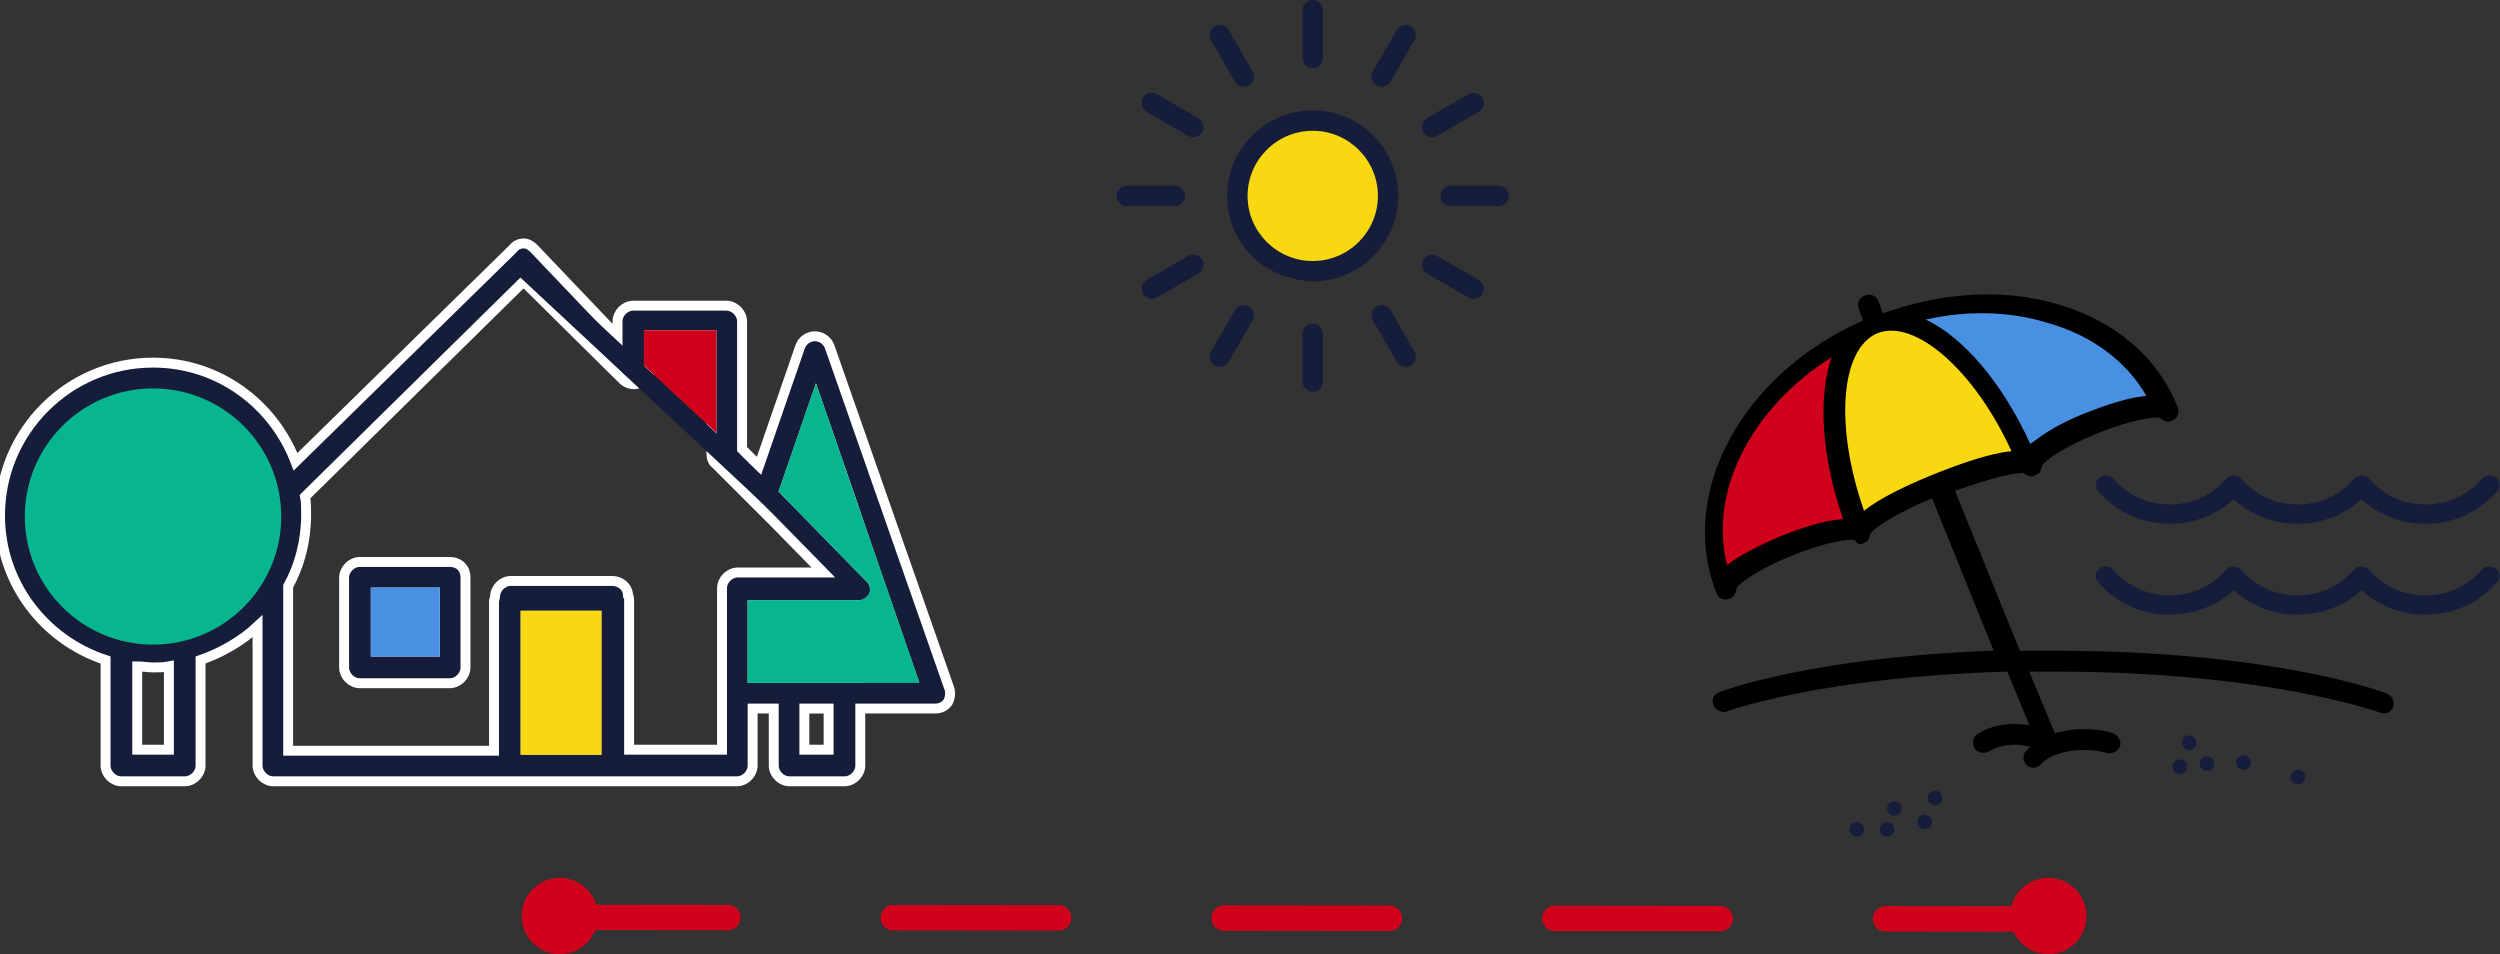 <svg height="150" viewBox="0 0 393 150" width="393" xmlns="http://www.w3.org/2000/svg"><rect x="0" y="0" width="393" height="150" fill="#333333" stroke="none"/><g fill="none" fill-rule="evenodd"><path d="m88.42 144.205 234.052.26" stroke="#d0021b" stroke-dasharray="26" stroke-linecap="round" stroke-linejoin="round" stroke-width="4"/><g fill="#161d3a" fill-rule="nonzero" stroke="#161d3a" stroke-width="1.1" transform="translate(330 75)"><path d="m11.08 6.786c3.834 0 7.433-1.465 10.05-4.056 2.617 2.591 6.216 4.056 10.05 4.056 3.834 0 7.433-1.465 10.05-4.056 2.617 2.591 6.216 4.056 10.05 4.056 3.834 0 7.433-1.465 10.05-4.056.807-.872 1.487-1.333.807-2.074-.423-.461-1.223-.461-1.615 0-2.261 2.668-5.63 4.198-9.242 4.198-3.612 0-6.981-1.53-9.242-4.198-.392-.461-1.223-.461-1.615 0-2.261 2.668-5.63 4.198-9.242 4.198-3.612 0-6.981-1.53-9.242-4.198-.392-.461-1.223-.461-1.615 0-2.261 2.668-5.63 4.198-9.242 4.198-3.612 0-6.981-1.53-9.242-4.198-.355-.419-1.003-.487-1.448-.156-.446.332-.52.94-.166 1.357 2.655 3.132 6.612 4.928 10.857 4.928z"/><path d="m11.08 21.077c3.834 0 7.433-1.465 10.05-4.056 2.617 2.591 6.216 4.056 10.05 4.056 3.834 0 7.433-1.465 10.05-4.056 2.617 2.591 6.216 4.056 10.05 4.056 3.834 0 7.433-1.465 10.05-4.056.807-.872 1.487-1.333.807-2.074-.423-.461-1.223-.461-1.615 0-2.261 2.668-5.63 4.198-9.242 4.198-3.612 0-6.981-1.53-9.242-4.198-.392-.461-1.223-.461-1.615 0-2.261 2.668-5.63 4.198-9.242 4.198-3.612 0-6.981-1.53-9.242-4.198-.392-.461-1.223-.461-1.615 0-2.261 2.668-5.63 4.198-9.242 4.198-3.612 0-6.981-1.53-9.242-4.198-.355-.419-1.003-.487-1.448-.156-.446.332-.52.94-.166 1.357 2.655 3.132 6.612 4.928 10.857 4.928z"/></g><g transform="translate(175.539)"><ellipse cx="30.557" cy="31.829" fill="#f8d810" rx="12.353" ry="12.342"/><path d="m32.426 9.13c0 .886-.719 1.604-1.605 1.604-.886 0-1.605-.718-1.605-1.604v-7.526c0-.886.719-1.604 1.605-1.604.886 0 1.605.718 1.605 1.604zm13.806-5.004c.768.443 1.031 1.423.588 2.191l-3.766 6.518c-.298.514-.837.802-1.392.802-.272 0-.548-.069-.801-.215-.768-.443-1.031-1.423-.588-2.191l3.766-6.518c.443-.767 1.421-1.031 2.193-.587zm3.369 17.44c-.555 0-1.094-.287-1.392-.802-.443-.767-.18-1.748.588-2.191l6.523-3.763c.766-.443 1.748-.18 2.193.587.443.767.18 1.748-.588 2.191l-6.523 3.763c-.252.146-.529.215-.801.215zm12.041 9.228c0 .886-.719 1.604-1.605 1.604h-7.533c-.886 0-1.605-.718-1.605-1.604s.719-1.604 1.605-1.604h7.533c.886 0 1.605.718 1.605 1.604zm-12.845 12.221c-.768-.443-1.031-1.423-.588-2.191.444-.767 1.421-1.031 2.193-.587l6.523 3.763c.768.443 1.031 1.423.588 2.191-.298.514-.837.802-1.392.802-.272 0-.548-.069-.801-.215zm-4.758 13.861-3.766-6.518c-.443-.767-.18-1.748.588-2.191.766-.444 1.748-.179 2.193.587l3.766 6.518c.443.767.18 1.748-.588 2.191-.252.146-.529.215-.801.215-.555 0-1.094-.287-1.392-.802zm-14.824-4.418c0-.886.719-1.604 1.605-1.604.886 0 1.605.718 1.605 1.604v7.526c0 .886-.719 1.604-1.605 1.604-.886 0-1.605-.718-1.605-1.604zm-13.805 5.005c-.768-.443-1.031-1.423-.588-2.191l3.766-6.518c.444-.767 1.422-1.031 2.193-.587.768.443 1.031 1.423.588 2.191l-3.766 6.518c-.298.514-.837.802-1.392.802-.272 0-.548-.069-.801-.215zm-9.889-10.47c-.555 0-1.094-.287-1.392-.802-.443-.767-.18-1.748.588-2.191l6.523-3.763c.767-.444 1.748-.18 2.193.587.443.767.18 1.748-.588 2.191l-6.523 3.763c-.252.146-.529.215-.801.215zm5.222-16.199c0 .886-.719 1.604-1.605 1.604h-7.533c-.886 0-1.605-.718-1.605-1.604s.719-1.604 1.605-1.604h7.533c.886 0 1.605.718 1.605 1.604zm2.103-12.221c.768.443 1.031 1.423.588 2.191-.298.514-.837.802-1.392.802-.272 0-.548-.069-.801-.215l-6.523-3.763c-.768-.443-1.031-1.423-.588-2.191.443-.767 1.422-1.03 2.193-.587zm5.744-5.739-3.766-6.518c-.443-.767-.18-1.748.588-2.191.767-.444 1.748-.18 2.193.587l3.766 6.518c.443.767.18 1.748-.588 2.191-.252.146-.529.215-.801.215-.555 0-1.094-.287-1.392-.802zm25.687 17.96c0 7.413-6.036 13.443-13.455 13.443-7.418 0-13.454-6.031-13.454-13.443 0-7.413 6.036-13.443 13.454-13.443 7.419 0 13.455 6.031 13.455 13.443zm-13.455 10.236c5.649 0 10.245-4.592 10.245-10.236s-4.596-10.236-10.245-10.236c-5.649 0-10.244 4.592-10.244 10.236s4.596 10.236 10.244 10.236z" fill="#161d3a" fill-rule="nonzero"/></g><path d="m149.176 70.393-18.751-53.55c-.332-.995-1.327-1.658-2.323-1.658-.996 0-1.991.663-2.323 1.658l-6.471 18.734-2.655-2.653v-20.061c0-1.326-1.162-2.487-2.489-2.487h-14.602c-1.327 0-2.489 1.161-2.489 2.487v2.321l-13.109-13.761c-.498-.497-.996-.829-1.659-.829s-1.327.332-1.659.829l-34.183 33.49c-3.485-9.118-12.113-15.584-22.401-15.584-13.275 0-24.061 10.776-24.061 24.039 0 10.611 6.969 19.563 16.594 22.713v16.579c0 1.326 1.162 2.487 2.489 2.487h9.956c1.327 0 2.489-1.161 2.489-2.487v-16.579c3.319-1.161 6.471-2.984 8.961-5.305v21.884c0 1.326 1.162 2.487 2.489 2.487h37.336 15.93 19.58c1.327 0 2.489-1.161 2.489-2.487v-8.953h3.319v8.953c0 1.326 1.162 2.487 2.489 2.487h8.629c1.327 0 2.489-1.161 2.489-2.487v-8.953h11.781c.83 0 1.493-.332 1.991-.995.332-.663.498-1.492.166-2.321zm-122.627 9.782h-4.978v-13.097c.83 0 1.659.166 2.489.166s1.659 0 2.489-.166zm4.812-19.232-4.812 1.326c-.83.166-1.659.166-2.489.166s-1.659 0-2.489-.166c-1.659-.166-3.319-.663-4.812-1.326-6.969-2.818-11.781-9.782-11.781-17.574 0-10.611 8.629-19.066 19.083-19.066 8.961 0 16.594 6.134 18.585 14.589.332 1.492.498 2.984.498 4.642 0 .663 0 1.161-.166 1.824-.166 2.653-.996 5.305-2.323 7.461-.996 1.824-2.323 3.482-3.817 4.808-1.659 1.326-3.485 2.487-5.476 3.316zm51.274 19.232v-21.055h11.118v21.055zm30.864 0h-14.602v-23.542c0-.166 0-.497-.166-.663 0-1.326-1.162-2.321-2.489-2.321h-15.93c-1.327 0-2.489 1.161-2.489 2.487 0 .166-.166.497-.166.663v23.542h-32.358v-25.366c0-.166 0-.332 0-.497 1.825-3.316 2.821-7.129 2.821-11.274 0-.995 0-1.989-.166-2.818l34.349-33.821 15.598 15.426c.664.663 1.825.995 2.655.497.996-.332 1.493-1.326 1.493-2.321v-5.147h9.79v18.568c0 .663.166 1.326.664 1.658l5.144 5.139 3.817 3.813 7.965 8.124h-10.786-2.655c-1.327 0-2.489 1.161-2.489 2.487v12.268 1.492 4.808zm16.76 0h-3.817v-6.466h3.817zm4.812-11.274h-4.812-3.817-4.812-3.319v-11.439h16.76c.996 0 1.825-.663 2.323-1.492.332-.829.166-1.989-.498-2.653l-13.607-13.926 4.978-14.424 5.974 17.242.83 2.487 8.297 24.039h-8.297zm-64.383-18.237c1.493 0 2.489.995 2.489 2.487v14.092c0 1.326-1.162 2.487-2.489 2.487h-14.105c-1.327 0-2.489-1.161-2.489-2.487v-14.092c0-1.326 1.162-2.487 2.489-2.487zm-2.323 14.092v-9.284h-9.292v9.284z" fill="#161d3a" fill-rule="nonzero" stroke="#fff" stroke-width="1.56" transform="translate(0 37.675)"/><ellipse cx="24.055" cy="81.197" fill="#07b68f" rx="20.155" ry="20.137"/><g transform="matrix(-1 0 0 1 376.692 45.47)"><g transform="translate(.39 .809)"><path d="m80.812 4.575 5.42 1.96 1.645 6.691v8.45l-2.298 12.332-1.234 3.196-4.683-3.196-6.495-3.038-8.153-2.975-6.787-1.788 3.405-7.883 5.53-6.926 4.939-4.863 5.26-1.96z" fill="#f8d810"/><path d="m85.579 6.536 10.45 6.691 5.961 7.945 4.792 9.523v11.853l-1.29 2.617-3.502-2.617-9.151-4.218-8.41-1.125 2.137-10.997v-9.844l-.986-6.497z" fill="#d0021b"/><path d="m74.894 2.956-13.263-1.284-15.603 4.031-8.665 7.523v3.136l9.896 3.493 10.966 5.994 3.405-9.487 12.112-9.827z" fill="#4a90e2"/><path d="m106.126 62.585c-.658-.328-14.958-5.584-43.231-6.569l9.698-23.978c5.753 2.463 9.041 4.598 9.698 5.584 0 .164 0 .328.164.493v.164c0 .164.164.164.164.328 0 0 0 .164.164.164.164.164.329.164.493.328.164 0 .329.164.493.164h.164.164s.164 0 .164-.164c0 0 .164 0 .164-.164 0 0 .164-.164.164-.164s.164 0 .164-.164c.986-.164 4.603.328 9.863 2.463s8.219 4.27 8.712 5.091c0 .657.329 1.314.986 1.642.164 0 .493.164.658.164.658 0 1.315-.328 1.479-.985 6.246-15.602-3.945-34.489-23.013-42.864l.658-1.807c.329-.821 0-1.807-.986-2.135-.822-.328-1.808 0-2.137.985l-.658 1.807c-9.205-3.285-18.739-3.942-27.286-1.478-9.205 2.628-15.945 8.376-19.068 16.259-.329.821 0 1.807.986 2.135.658.328 1.315 0 1.808-.493.986-.164 4.603.328 9.863 2.463s8.219 4.27 8.712 5.091c0 .164 0 .328.164.493v.164c0 .164.164.164.164.328 0 0 0 .164.164.164.164.164.329.164.493.328.164 0 .329.164.493.164h.164c.164 0 .329 0 .493-.164h.164c.164 0 .329-.164.493-.328 1.151-.164 4.931.657 10.849 2.792l-10.191 25.127c-1.808 0-3.616 0-5.424 0-34.19 0-51.45 6.405-52.272 6.733-.822.328-1.315 1.314-.986 2.135.329.657.822.985 1.479.985.164 0 .329 0 .658-.164.164 0 17.588-6.405 50.957-6.405h4.109l-3.945 9.525v.164c-1.315-.328-2.794-.657-4.438-.657s-3.288.164-4.767.657c-.822.328-1.315 1.15-1.151 1.971.329.821 1.151 1.314 1.973 1.15 1.151-.328 2.466-.493 3.781-.493 3.288 0 5.753 1.15 6.575 2.135.329.328.822.657 1.315.657.329 0 .822-.164.986-.328.658-.657.822-1.642.164-2.299-.164-.164-.493-.493-.658-.657.658-.164 1.479-.328 2.301-.328 1.973 0 3.288.493 4.109.985.658.493 1.808.328 2.301-.328s.329-1.807-.329-2.299c-1.479-.985-3.616-1.642-5.918-1.642-.822 0-1.479.164-2.301.164l3.452-8.376c29.259.821 44.053 6.241 44.053 6.241.822.328 1.808-.164 2.137-.985s0-1.642-.822-1.971zm-33.862-34.324c-4.109-1.642-8.712-3.285-12.164-3.613 5.753-12.646 15.123-20.857 21.04-18.558 5.918 2.463 6.739 14.781 2.137 27.919-2.466-1.971-6.904-4.106-11.013-5.748zm32.547 14.288c-2.301-1.807-5.918-3.449-8.548-4.598-2.959-1.15-5.918-2.135-8.219-2.463-.329 0-.986-.164-1.479-.164 3.452-10.018 3.945-19.215 1.808-25.456 12.493 7.883 19.396 21.022 16.438 32.682zm-56.546-23.978c-2.959-1.15-5.918-2.135-8.219-2.463-.329 0-.658-.164-1.151-.164 3.123-5.42 8.548-9.525 15.616-11.496 5.918-1.807 12.493-1.971 19.068-.493-5.918 2.792-11.999 9.854-16.438 19.544-.493-.328-.986-.657-1.151-.821-1.973-1.478-4.767-2.956-7.726-4.106z" fill="#000" fill-rule="nonzero"/></g><g fill="#161d3a" fill-rule="nonzero"><ellipse cx="32.547" cy="71.277" rx="1.151" ry="1.15"/><ellipse cx="29.752" cy="74.561" rx="1.151" ry="1.15"/><ellipse cx="23.999" cy="74.397" rx="1.151" ry="1.15"/><ellipse cx="15.451" cy="76.696" rx="1.151" ry="1.15"/><ellipse cx="34.026" cy="75.054" rx="1.151" ry="1.15"/><ellipse cx="74.134" cy="83.758" rx="1.151" ry="1.15"/><ellipse cx="78.901" cy="81.623" rx="1.151" ry="1.15"/><ellipse cx="84.818" cy="84.908" rx="1.151" ry="1.15"/><ellipse cx="80.051" cy="84.908" rx="1.151" ry="1.15"/><ellipse cx="72.49" cy="79.981" rx="1.151" ry="1.15"/></g></g><circle cx="322" cy="144" fill="#d0021b" r="6"/><circle cx="88" cy="144" fill="#d0021b" r="6"/><path d="m81.295 42.264 40.254 34.993" stroke="#161d3a" stroke-linecap="round" stroke-linejoin="round" stroke-width="3.12" transform="matrix(.999 .035 -.035 .999 2.147 -3.503)"/><path d="m122.384 77.261 5.879-17.029 16.293 47.129h-27.032v-13.011h17.64c1.005-.332 1.53-.824 1.575-1.476.067-.978-.386-1.292-.386-1.292s-4.656-4.774-13.969-14.321z" fill="#07b68f"/><path d="m58.29 92.373h10.85v10.839h-10.85z" fill="#4a90e2"/><path d="m81.845 96.012h12.708v22.647h-12.708z" fill="#f8d810"/><path d="m101.222 51.918h11.389v16.11l-11.389-10.594z" fill="#d0021b"/></g></svg>